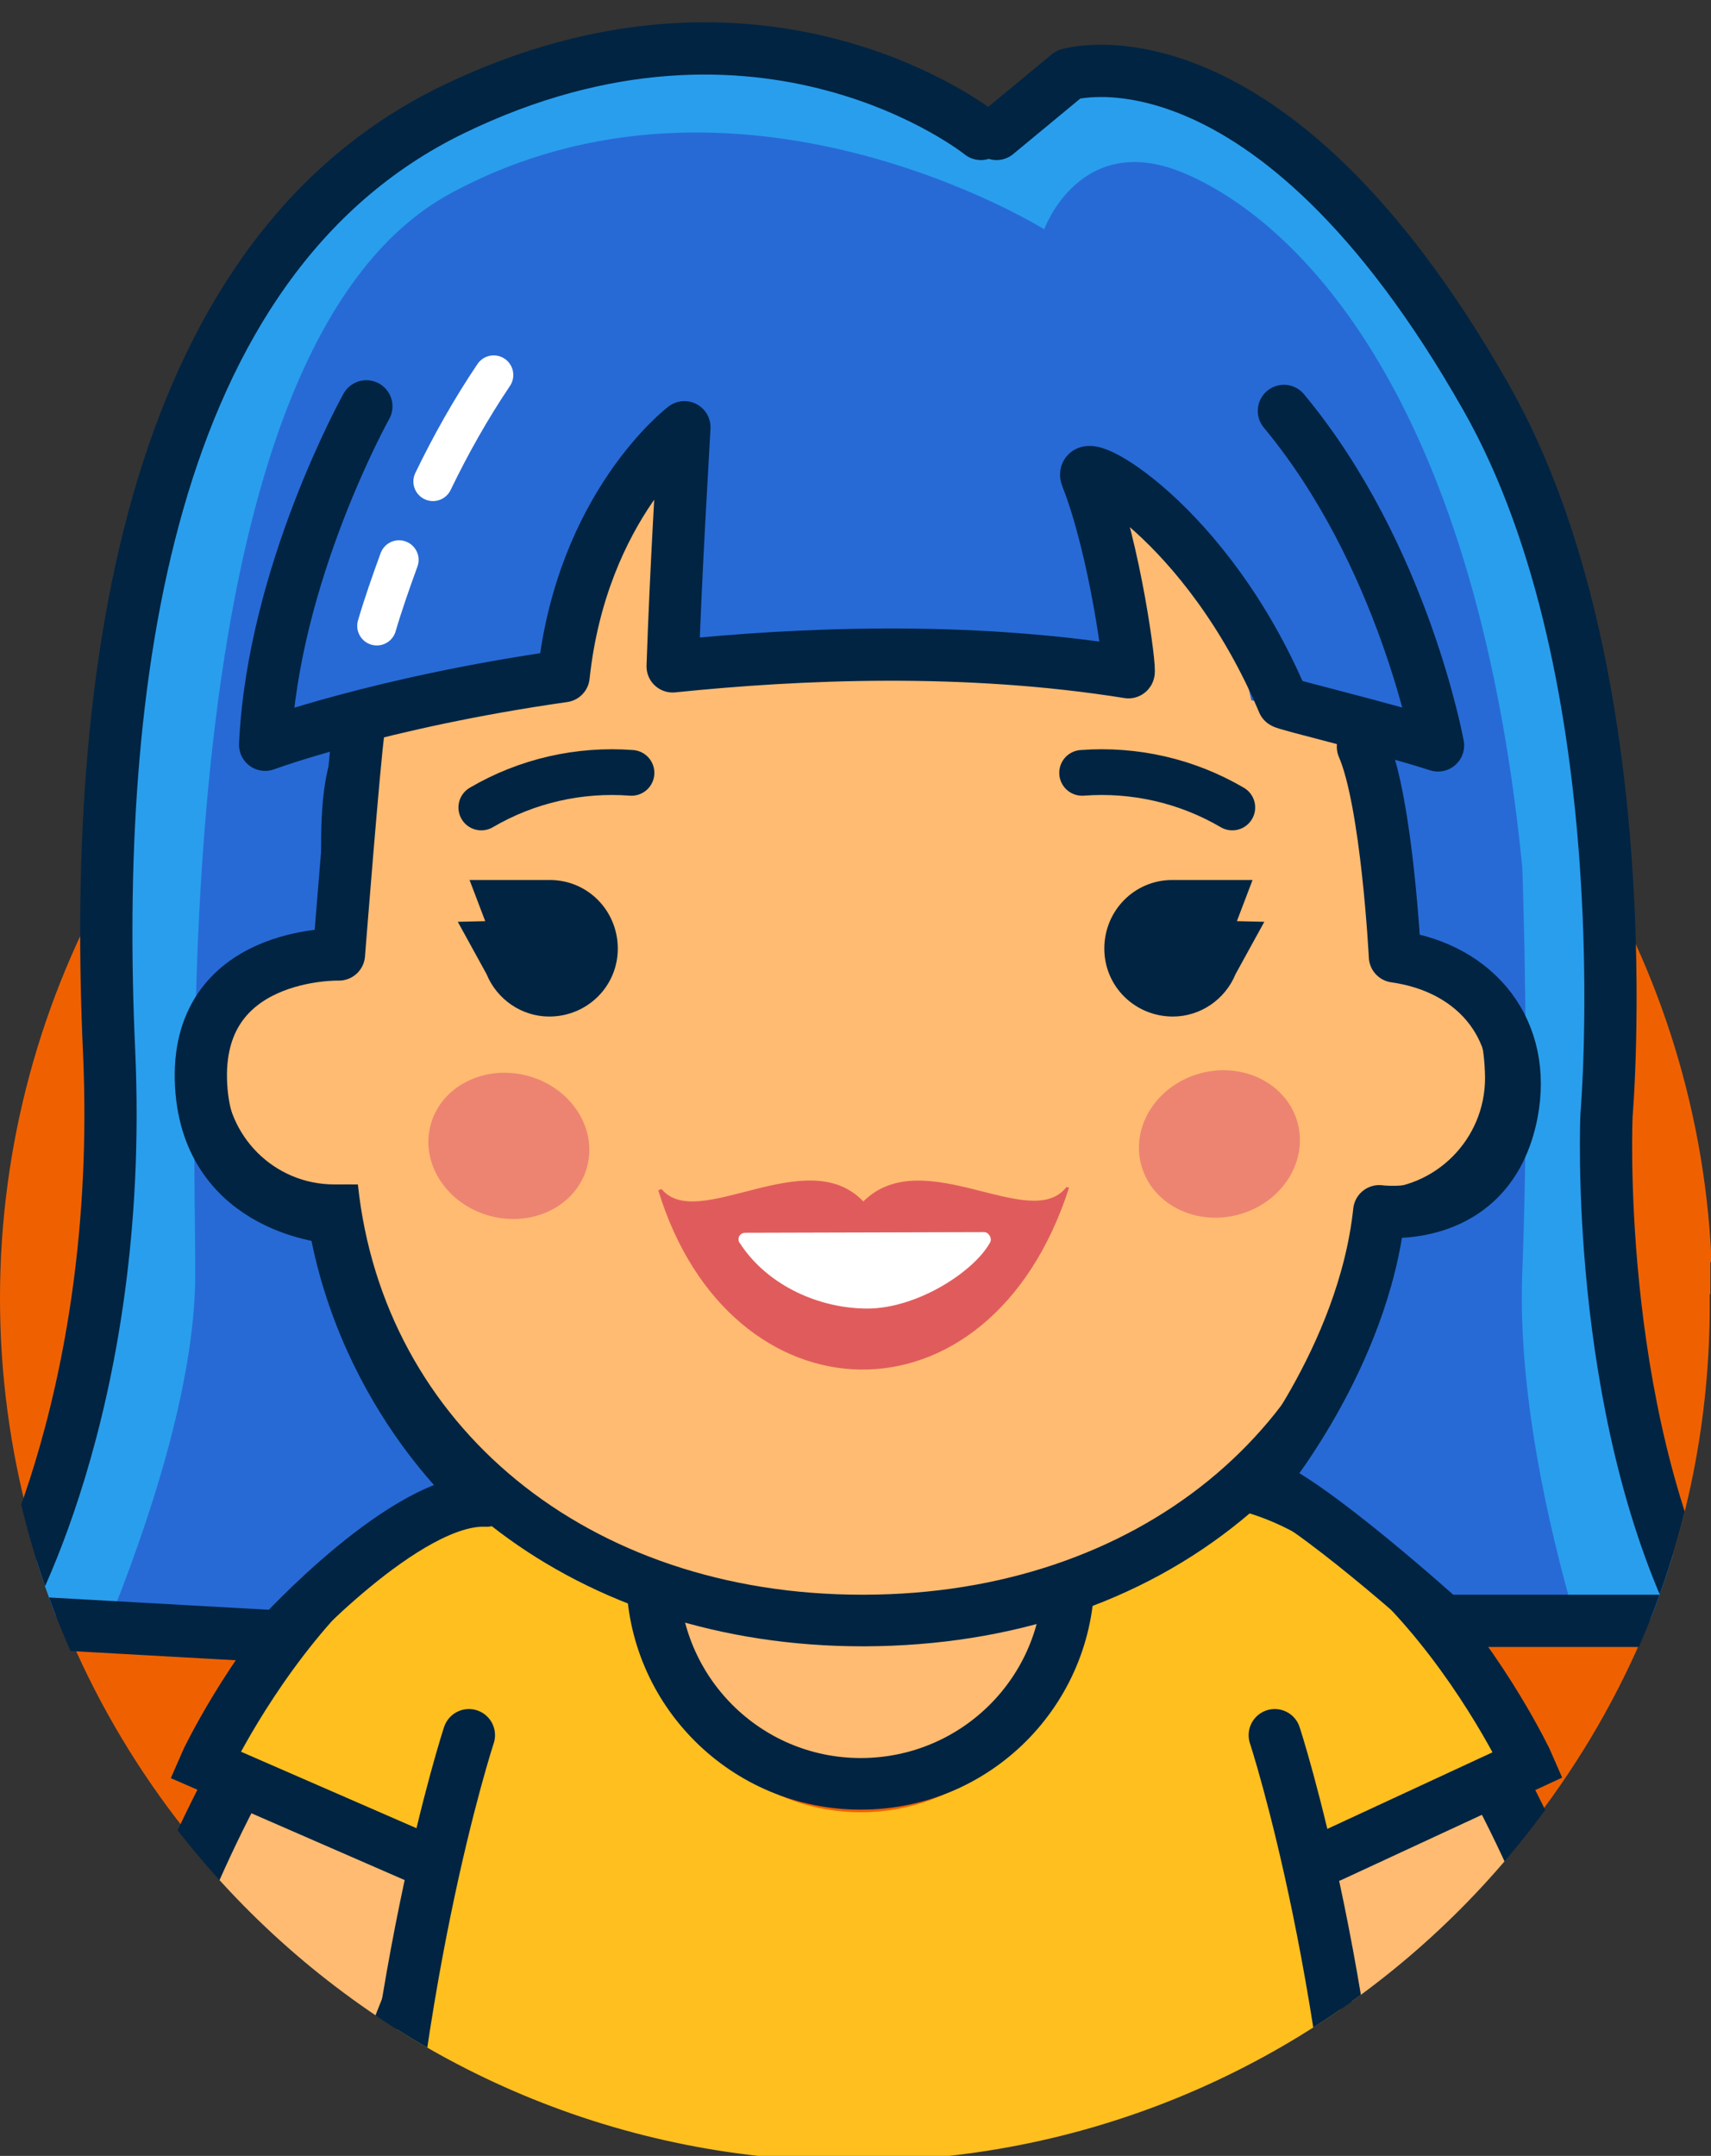 <?xml version="1.0" encoding="utf-8"?>
<!-- Generator: Adobe Illustrator 24.0.1, SVG Export Plug-In . SVG Version: 6.00 Build 0)  -->
<svg version="1.1" xmlns="http://www.w3.org/2000/svg" xmlns:xlink="http://www.w3.org/1999/xlink" x="0px" y="0px"
	 viewBox="0 0 262 330" style="enable-background:new 0 0 262 330;" xml:space="preserve">
<rect x="0" y="0" width="262" height="330" fill="#333333" stroke="none"/>
<style type="text/css">
	.st0{clip-path:url(#SVGID_2_);}
	.st1{fill:#EF6100;}
	.st2{fill:none;stroke:#012442;stroke-width:48;stroke-linecap:round;stroke-linejoin:round;}
	.st3{fill:none;stroke:#FFBB71;stroke-width:30;stroke-linecap:round;stroke-linejoin:round;}
	.st4{fill:#FFBB71;}
	.st5{fill:#FFBF1F;}
	.st6{fill:none;stroke:#012442;stroke-width:8;stroke-linecap:round;stroke-miterlimit:10;}
	.st7{fill:#012442;}
	.st8{fill:#ED8472;}
	.st9{fill:none;stroke:#012442;stroke-width:7;stroke-linecap:round;stroke-linejoin:round;}
	.st10{fill:#276AD6;}
	.st11{fill:#299EED;}
	.st12{fill:none;stroke:#012442;stroke-width:8;stroke-linecap:round;stroke-linejoin:round;}
	.st13{fill:none;stroke:#FFFFFF;stroke-width:6;stroke-linecap:round;stroke-linejoin:round;}
	.st14{fill:#E05C5C;}
	.st15{fill:#FFFFFF;}
	.st16{display:none;}
	.st17{display:inline;}
	.st18{fill:#2BB2FC;}
	.st19{fill:none;stroke:#2BB2FC;stroke-miterlimit:10;}
</style>
<g id="Camada_1">
	<title>30</title>
	<g id="Camada_8">
		<g>
			<defs>
				<path id="SVGID_1_" d="M282.6-0.8H-20.6v194h20.1v4.9h0.2c0,0.2,0,0.4,0,0.5C-1,271,57.2,330.2,129.6,330.8
					c72.4,0.6,131.6-57.5,132.2-129.9c0-0.8,0-1.5,0-2.3c0-0.2,0-0.3,0-0.5h0.1v-4.9h20.8L282.6-0.8z"/>
			</defs>
			<clipPath id="SVGID_2_">
				<use xlink:href="#SVGID_1_"  style="overflow:visible;"/>
			</clipPath>
			<g class="st0">
				<circle class="st1" cx="131.1" cy="198.7" r="131.1"/>
				<path class="st2" d="M191.1,252.8c0,0,26.9,22.6,41.2,85"/>
				<path class="st3" d="M191.1,252.8c0,0,26.9,22.6,41.2,85"/>
				<path class="st2" d="M74.2,252.8c0,0-26.9,22.6-41.2,85"/>
				<path class="st3" d="M74.2,252.8c0,0-26.9,22.6-41.2,85"/>
				<path class="st4" d="M166.4,233.3l-1-5.9h-67l-1,5.9c-0.3,1.6-0.4,3.1-0.4,4.7c0,17.4,15.6,31.6,34.9,31.6s34.9-14.2,34.9-31.6
					C166.7,236.4,166.6,234.9,166.4,233.3z"/>
				<path class="st5" d="M174.2,244.6c-4.7,2.8-9.5,5.1-14.6,7.2c0,0.3,0,0.7,0,1c0,13.6-12.4,24.6-27.8,24.6
					c-14.2,0-26-9.5-27.6-21.7c-6.2-2.5-11.6-6.6-15.8-11.8c-34.3,34.3-32.5,127.2-32.5,127.2l156.8-0.9
					C212.7,370.3,214.2,285.3,174.2,244.6z"/>
				<path class="st5" d="M183.6,292.7l48.4-24.6c-0.3-0.7-22.5-47-56.5-41.1l-7,1.1c-10.8,4.4-9.6,19.3-5.3,30.1L183.6,292.7z"/>
				<path class="st6" d="M203.8,284.1l30.2-14c-0.3-0.7-25.6-54.2-62.5-42"/>
				<path class="st5" d="M81.7,292.7l-48.4-24.6c0.3-0.7,22.5-47,56.5-41.1l7,1.1c10.8,4.4,9.6,19.3,5.3,30.1L81.7,292.7z"/>
				<path class="st6" d="M65.6,285l-34.2-14.9c0.3-0.7,25.6-54.2,62.5-42"/>
				<path class="st7" d="M159.4,237.2c0.2,1.3,0.3,2.7,0.3,4.1c0,15.4-12.5,27.8-27.9,27.8c-15.4,0-27.8-12.5-27.8-27.8
					c0-1.4,0.1-2.7,0.3-4.1H159.4 M166.3,229.2H97.3l-1,6.8c-0.3,1.7-0.4,3.5-0.4,5.2c0,19.8,16.1,35.8,35.9,35.8
					c19.8,0,35.8-16,35.8-35.8c0-1.7-0.1-3.5-0.4-5.2L166.3,229.2z"/>
				<path class="st6" d="M195.2,265.6c0,0,13,39.5,14.6,95.2"/>
				<path class="st6" d="M71.8,265.6c0,0-13,39.5-14.6,95.2"/>
				<path class="st4" d="M178.2,165.2c0,8.6-5,15.8,3.3,16.8c0.7,0.1,30.3,0,31,0c9.4,0.6,17.5-6.5,18.1-15.9
					c0.6-9.4-6.5-17.5-15.9-18.1c-0.8-0.1-1.6,0-2.3,0c-0.8,0-24.6,0.1-25.3,0.2C178.7,149.5,178.1,156.6,178.2,165.2z"/>
				<path class="st4" d="M212.8,174c0.1,41-36.4,70.7-81.5,70.9l0,0c-45.1,0.2-77.8-29.4-78-70.4l-0.3-43c0-15.1,4.2-25.7,12.1-37.1
					c19.4-27.9,70-25.6,75-25.3c20.4,1.3,45,7.5,57.8,25.2c7.5,10.4,15.2,21.5,15.2,40.8L212.8,174z"/>
				<path class="st7" d="M132.9,68.9c28.1,0,56.1,10,69.1,31.8c9.4,15.7,9.7,47.4,9.7,47.4h2.7c9.3,0,12.9,7.6,13,16.9
					c0,9.4-7.6,17-16.9,17h-1.1c-4.2,36.4-35.2,62-77,62.1H132c-42.1,0-73.3-25.9-77.2-62.8h-2.4c-9.2,0-16.6-7.4-16.6-16.6
					s7.4-16.6,16.6-16.6l0,0h2l-0.1-7.3c0-4.5-0.3-29.3,7.1-41.1C73.7,79.9,103.4,68.9,132.9,68.9 M133,60.9
					c-34.5,0-65.3,13.6-78.5,34.6c-5.5,8.9-8.3,23.9-8.3,44.8v0.5c-13.1,3.5-21,16.9-17.5,30.1c2.4,9.2,9.9,16.2,19.2,17.9
					c7.2,37.6,40.9,63.2,84.2,63.2h0.4c22.3-0.1,42.2-6.7,57.6-19.3c13.5-11,22.8-26.4,26.2-43.5c11.2-2.7,19.1-12.8,19.1-24.4
					c0-13.2-6-22.2-16-24.4c-0.7-11-3-31.4-10.5-44C195.5,74.3,167.1,60.9,133,60.9L133,60.9L133,60.9z"/>
				<path class="st4" d="M84.7,164.6c0,8.4,5,15.4-3.1,16.5c-0.7,0.1-29.6,0.2-30.4,0.2c-9.2,0-16.6-7.4-16.7-16.6
					s7.4-16.6,16.5-16.7c0.8,0,24.1,0,24.8,0.1C84.1,149.2,84.7,156.2,84.7,164.6z"/>
				
					<ellipse transform="matrix(0.966 -0.259 0.259 0.966 -38.974 54.314)" class="st8" cx="186.7" cy="175.1" rx="12.4" ry="11.2"/>
				
					<ellipse transform="matrix(0.256 -0.967 0.967 0.256 -111.633 205.824)" class="st8" cx="77.9" cy="175.4" rx="11.1" ry="12.4"/>
				<path class="st9" d="M73.7,123.6c7-4.1,15-5.9,23-5.3"/>
				<path class="st9" d="M188.7,123.6c-7-4.1-15-5.9-23-5.3"/>
				<path class="st10" d="M165.6,70.5c13.4,8,22.9,21.3,26,36.7l19.9,3.2c-0.7,11.3,0.1,22.6,2.3,33.6c27.4,6.8,18.8,40.4-2.6,43.3
					c-0.6,14.9-7.4,29.5-17.8,40.4c26.4,24.3,43.2,18.1,66.3,20.7c-25.3-66.7,6.6-154.4-47.4-211.9c-11.5-14-45.4-40.7-57.6-16
					C6.3-38.6,17.7,138.6,16.9,167.4C15.9,206,3.6,246.1,3.6,246.1c51.3,15,33.2-10,68.2-18.8c-10.6-11.4-17.8-25.6-20.7-40.9
					c-25.6-5.1-24-37.8-1.1-40.1c-3.4-43.7,2.8-38.1,35.7-42c3.1-13.3,9.5-25.6,18.5-35.8c0.9,10.4,1,20.9,0.4,31.4
					c22.8-1.1,45.6-0.4,68.3,2C172.6,91,170.2,80.3,165.6,70.5z"/>
				<path class="st11" d="M29.9,195c0-28.7-4.8-141.6,39.1-165.4s90.9,5.5,90.9,5.5s5.5-15.3,21.4-8.6s44.4,31.8,51.8,106.2
					c0,0,1.2,31.7,0,62.2c-0.7,18.4,4.1,39.1,8,52.6c4.4,0.1,13.9,0.3,18.6,0.9c-25.3-66.7,6.6-154.4-47.4-211.9
					c-11.5-14-45.4-40.7-57.6-16C6.3-38.6,17.7,138.6,16.9,167.4C15.9,206,3.6,246.1,3.6,246.1c3.6,1.1,9.9,1.9,12.9,2.6
					C22.5,233.9,29.9,212.2,29.9,195z"/>
				<path class="st12" d="M56.1,62.2c0,0-14.3,25.6-15.5,51.8c0,0,17.6-6.5,45.7-10.5c2.8-26.2,18.5-38.1,18.5-38.1
					c-0.3,5.7-1.3,21.7-1.8,36.6c19.5-2,44.8-3.1,69.8,0.9c0.4,0.1-2-18.8-6.4-29.9c-1.5-3.8,18.4,6.8,30.1,34.5
					c0.1,0.3,15.7,4,23.7,6.6c0,0-5.3-29.2-23.6-51.2"/>
				<path class="st12" d="M150.2,20.5c0,0-33.3-26.8-80.9-3.7s-55.1,89.1-52.6,144s-16.9,87.3-16.9,87.3l43,2.4
					c0,0,19.5-21.4,31.7-20.8c0,0-18.7-15.3-23.4-43.3c0,0-19.2-1.1-20.3-20.2c-1.2-20.7,21.1-20.1,21.1-20.1s2.4-30.5,3-34.2"/>
				<path class="st12" d="M152.6,20.5l11-9.1c0,0,30.6-9.4,64,49.5c24.2,42.7,18.4,109.8,18.4,109.8s-2,44.4,14.4,77.4H221
					c0,0-20.8-18.8-28.1-21.2c0,0,15.9-18.9,18.3-41.5c0,0,16.9,2.4,20.3-15c2.4-12.4-5.1-22.2-17.9-24c0,0-1.2-23.6-4.9-32.1"/>
				<path class="st13" d="M61.1,85.7c-1.2,3.3-2.4,6.7-3.4,10.1"/>
				<path class="st13" d="M75.6,57.4c-3.5,5.2-6.6,10.7-9.3,16.3"/>
				<path class="st7" d="M70.1,141.1l4.2-0.1l-2.4-6.3h11.7h0.6c5.8,0,10.4,4.7,10.4,10.5s-4.7,10.4-10.5,10.4c-4.2,0-8-2.6-9.6-6.5
					L70.1,141.1z"/>
				<path class="st7" d="M193.6,141.1l-4.2-0.1l2.4-6.3h-11.7c-0.2,0-0.4,0-0.6,0c-5.8,0-10.4,4.7-10.4,10.5s4.7,10.4,10.5,10.4
					c4.2,0,8-2.6,9.6-6.5L193.6,141.1z"/>
				<path class="st14" d="M163.3,181.7c-5.5,7.1-21.9-6.9-31.1,2.2c-8.7-9.1-25.4,4.8-30.9-1.9l-0.5,0.2
					c10.9,35.8,50.7,37.5,62.9-0.4L163.3,181.7z"/>
				<path class="st15" d="M114.1,188.7c-0.6,0-1.1,0.5-1,1.1c0,0.2,0.1,0.4,0.2,0.5c4.3,6.6,12.3,10,19.5,10
					c7.6,0,16.3-5.6,18.8-10.1c0.3-0.5,0-1.2-0.5-1.5c-0.2-0.1-0.3-0.1-0.5-0.1L114.1,188.7z"/>
			</g>
		</g>
	</g>
</g>
<g id="Camada_2" class="st16">
	<g class="st17">
		<g>
			<path class="st18" d="M261,1v328H1V1H261 M262,0H0v330h262V0L262,0z"/>
		</g>
		<line class="st19" x1="1.4" y1="139.5" x2="261.1" y2="139.5"/>
		<line class="st19" x1="0.8" y1="201.8" x2="261.1" y2="201.8"/>
		<line class="st19" x1="261.4" y1="242.8" x2="1.1" y2="242.8"/>
		<ellipse class="st19" cx="131" cy="161.8" rx="84.3" ry="80.6"/>
		<ellipse class="st19" cx="83.8" cy="139.5" rx="12.5" ry="12.5"/>
		<ellipse class="st19" cx="179.7" cy="139.5" rx="12.5" ry="12.5"/>
		<ellipse class="st19" cx="131" cy="198.7" rx="131" ry="131.3"/>
		<line class="st19" x1="131" y1="329.3" x2="131" y2="1.1"/>
	</g>
</g>
</svg>
